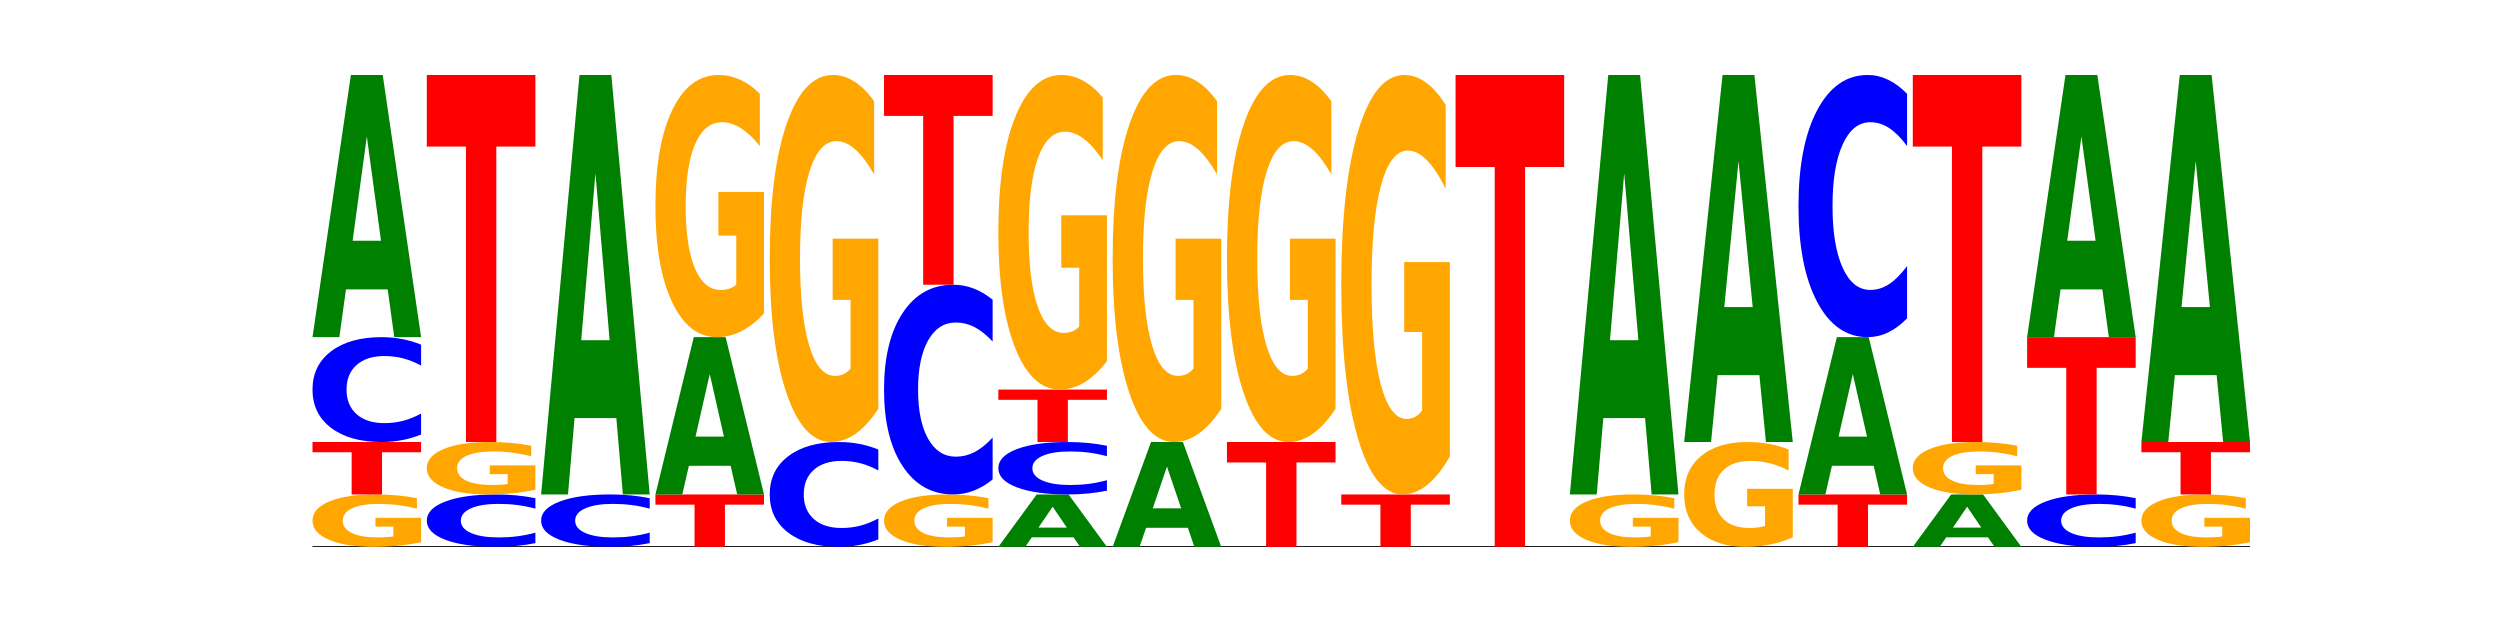 <?xml version="1.0" encoding="utf-8" standalone="no"?>
<!DOCTYPE svg PUBLIC "-//W3C//DTD SVG 1.1//EN"
  "http://www.w3.org/Graphics/SVG/1.1/DTD/svg11.dtd">
<!-- Created with matplotlib (https://matplotlib.org/) -->
<svg height="180pt" version="1.1" viewBox="0 0 720 180" width="720pt" xmlns="http://www.w3.org/2000/svg" xmlns:xlink="http://www.w3.org/1999/xlink">
 <defs>
  <style type="text/css">*{stroke-linecap:butt;stroke-linejoin:round;}</style>
 </defs>
 <g id="figure_1">
  <g id="patch_1">
   <path d="M 0 180 
L 720 180 
L 720 0 
L 0 0 
z
" style="fill:none;"/>
  </g>
  <g id="axes_1">
   <g id="line2d_1">
    <path clip-path="url(#p0c1cfcf750)" d="M 90 157.5 
L 648 157.5 
" style="fill:none;stroke:#000000;stroke-linecap:square;stroke-width:0.5;"/>
   </g>
   <g id="patch_2">
    <path clip-path="url(#p0c1cfcf750)" d="M 121.274 156.134 
Q 118.12 156.817 114.728 157.16 
Q 111.336 157.5 107.719 157.5 
Q 99.546 157.5 94.773 155.466 
Q 90 153.433 90 149.955 
Q 90 146.436 94.857 144.418 
Q 99.722 142.4 108.181 142.4 
Q 111.441 142.4 114.427 142.674 
Q 117.419 142.946 120.069 143.482 
L 120.069 146.492 
Q 117.335 145.803 114.63 145.463 
Q 111.924 145.12 109.205 145.12 
Q 104.172 145.12 101.446 146.374 
Q 98.719 147.625 98.719 149.955 
Q 98.719 152.263 101.348 153.523 
Q 103.976 154.78 108.812 154.78 
Q 110.13 154.78 111.258 154.708 
Q 112.387 154.633 113.284 154.478 
L 113.284 151.652 
L 108.132 151.652 
L 108.132 149.134 
L 121.274 149.134 
z
" style="fill:#ffa600;"/>
   </g>
   <g id="patch_3">
    <path clip-path="url(#p0c1cfcf750)" d="M 90 127.3 
L 121.274 127.3 
L 121.274 130.245 
L 110.023 130.245 
L 110.023 142.4 
L 101.273 142.4 
L 101.273 130.245 
L 90 130.245 
z
" style="fill:#ff0000;"/>
   </g>
   <g id="patch_4">
    <path clip-path="url(#p0c1cfcf750)" d="M 121.274 125.135 
Q 118.658 126.208 115.829 126.751 
Q 113.001 127.3 109.92 127.3 
Q 100.732 127.3 95.366 123.233 
Q 90 119.165 90 112.209 
Q 90 105.229 95.366 101.167 
Q 100.732 97.1 109.92 97.1 
Q 113.001 97.1 115.829 97.649 
Q 118.658 98.192 121.274 99.265 
L 121.274 105.285 
Q 118.635 103.862 116.074 103.201 
Q 113.513 102.54 110.684 102.54 
Q 105.61 102.54 102.702 105.116 
Q 99.802 107.687 99.802 112.209 
Q 99.802 116.713 102.702 119.29 
Q 105.61 121.86 110.684 121.86 
Q 113.513 121.86 116.074 121.199 
Q 118.635 120.531 121.274 119.109 
z
" style="fill:#0000ff;"/>
   </g>
   <g id="patch_5">
    <path clip-path="url(#p0c1cfcf750)" d="M 111.664 83.346 
L 99.636 83.346 
L 97.737 97.1 
L 90 97.1 
L 101.049 21.6 
L 110.225 21.6 
L 121.274 97.1 
L 113.544 97.1 
z
M 101.554 69.334 
L 109.726 69.334 
L 105.647 39.302 
z
" style="fill:#008000;"/>
   </g>
   <g id="patch_6">
    <path clip-path="url(#p0c1cfcf750)" d="M 154.195 156.418 
Q 151.579 156.954 148.75 157.226 
Q 145.921 157.5 142.84 157.5 
Q 133.652 157.5 128.286 155.466 
Q 122.92 153.433 122.92 149.955 
Q 122.92 146.464 128.286 144.434 
Q 133.652 142.4 142.84 142.4 
Q 145.921 142.4 148.75 142.674 
Q 151.579 142.946 154.195 143.482 
L 154.195 146.492 
Q 151.555 145.781 148.994 145.451 
Q 146.433 145.12 143.604 145.12 
Q 138.53 145.12 135.622 146.408 
Q 132.723 147.693 132.723 149.955 
Q 132.723 152.207 135.622 153.495 
Q 138.53 154.78 143.604 154.78 
Q 146.433 154.78 148.994 154.449 
Q 151.555 154.116 154.195 153.405 
z
" style="fill:#0000ff;"/>
   </g>
   <g id="patch_7">
    <path clip-path="url(#p0c1cfcf750)" d="M 154.195 141.034 
Q 151.041 141.717 147.648 142.06 
Q 144.256 142.4 140.639 142.4 
Q 132.467 142.4 127.694 140.366 
Q 122.92 138.333 122.92 134.855 
Q 122.92 131.336 127.778 129.318 
Q 132.642 127.3 141.102 127.3 
Q 144.361 127.3 147.347 127.574 
Q 150.34 127.846 152.989 128.382 
L 152.989 131.392 
Q 150.256 130.703 147.55 130.363 
Q 144.845 130.02 142.125 130.02 
Q 137.093 130.02 134.366 131.274 
Q 131.64 132.525 131.64 134.855 
Q 131.64 137.163 134.268 138.423 
Q 136.896 139.68 141.733 139.68 
Q 143.05 139.68 144.179 139.608 
Q 145.307 139.533 146.204 139.378 
L 146.204 136.552 
L 141.053 136.552 
L 141.053 134.034 
L 154.195 134.034 
z
" style="fill:#ffa600;"/>
   </g>
   <g id="patch_8">
    <path clip-path="url(#p0c1cfcf750)" d="M 122.92 21.6 
L 154.195 21.6 
L 154.195 42.214 
L 142.943 42.214 
L 142.943 127.3 
L 134.194 127.3 
L 134.194 42.214 
L 122.92 42.214 
z
" style="fill:#ff0000;"/>
   </g>
   <g id="patch_9">
    <path clip-path="url(#p0c1cfcf750)" d="M 187.115 156.418 
Q 184.499 156.954 181.67 157.226 
Q 178.841 157.5 175.76 157.5 
Q 166.573 157.5 161.207 155.466 
Q 155.841 153.433 155.841 149.955 
Q 155.841 146.464 161.207 144.434 
Q 166.573 142.4 175.76 142.4 
Q 178.841 142.4 181.67 142.674 
Q 184.499 142.946 187.115 143.482 
L 187.115 146.492 
Q 184.475 145.781 181.914 145.451 
Q 179.354 145.12 176.525 145.12 
Q 171.45 145.12 168.543 146.408 
Q 165.643 147.693 165.643 149.955 
Q 165.643 152.207 168.543 153.495 
Q 171.45 154.78 176.525 154.78 
Q 179.354 154.78 181.914 154.449 
Q 184.475 154.116 187.115 153.405 
z
" style="fill:#0000ff;"/>
   </g>
   <g id="patch_10">
    <path clip-path="url(#p0c1cfcf750)" d="M 177.504 120.394 
L 165.477 120.394 
L 163.578 142.4 
L 155.841 142.4 
L 166.89 21.6 
L 176.066 21.6 
L 187.115 142.4 
L 179.384 142.4 
z
M 167.395 97.974 
L 175.567 97.974 
L 171.487 49.923 
z
" style="fill:#008000;"/>
   </g>
   <g id="patch_11">
    <path clip-path="url(#p0c1cfcf750)" d="M 188.761 142.4 
L 220.035 142.4 
L 220.035 145.345 
L 208.784 145.345 
L 208.784 157.5 
L 200.034 157.5 
L 200.034 145.345 
L 188.761 145.345 
z
" style="fill:#ff0000;"/>
   </g>
   <g id="patch_12">
    <path clip-path="url(#p0c1cfcf750)" d="M 210.425 134.148 
L 198.397 134.148 
L 196.498 142.4 
L 188.761 142.4 
L 199.81 97.1 
L 208.986 97.1 
L 220.035 142.4 
L 212.305 142.4 
z
M 200.315 125.74 
L 208.487 125.74 
L 204.408 107.721 
z
" style="fill:#008000;"/>
   </g>
   <g id="patch_13">
    <path clip-path="url(#p0c1cfcf750)" d="M 220.035 90.269 
Q 216.881 93.684 213.489 95.4 
Q 210.097 97.1 206.48 97.1 
Q 198.307 97.1 193.534 86.931 
Q 188.761 76.763 188.761 59.373 
Q 188.761 41.781 193.618 31.691 
Q 198.483 21.6 206.943 21.6 
Q 210.202 21.6 213.188 22.972 
Q 216.18 24.329 218.83 27.012 
L 218.83 42.062 
Q 216.096 38.615 213.391 36.915 
Q 210.685 35.2 207.966 35.2 
Q 202.933 35.2 200.207 41.469 
Q 197.48 47.723 197.48 59.373 
Q 197.48 70.914 200.109 77.215 
Q 202.737 83.5 207.573 83.5 
Q 208.891 83.5 210.019 83.142 
Q 211.148 82.767 212.045 81.988 
L 212.045 67.858 
L 206.893 67.858 
L 206.893 55.272 
L 220.035 55.272 
z
" style="fill:#ffa600;"/>
   </g>
   <g id="patch_14">
    <path clip-path="url(#p0c1cfcf750)" d="M 252.956 155.335 
Q 250.34 156.408 247.511 156.951 
Q 244.682 157.5 241.601 157.5 
Q 232.414 157.5 227.047 153.433 
Q 221.681 149.365 221.681 142.409 
Q 221.681 135.429 227.047 131.367 
Q 232.414 127.3 241.601 127.3 
Q 244.682 127.3 247.511 127.849 
Q 250.34 128.392 252.956 129.465 
L 252.956 135.485 
Q 250.316 134.062 247.755 133.401 
Q 245.194 132.74 242.366 132.74 
Q 237.291 132.74 234.383 135.316 
Q 231.484 137.887 231.484 142.409 
Q 231.484 146.913 234.383 149.49 
Q 237.291 152.06 242.366 152.06 
Q 245.194 152.06 247.755 151.399 
Q 250.316 150.731 252.956 149.309 
z
" style="fill:#0000ff;"/>
   </g>
   <g id="patch_15">
    <path clip-path="url(#p0c1cfcf750)" d="M 252.956 117.737 
Q 249.802 122.518 246.409 124.92 
Q 243.017 127.3 239.4 127.3 
Q 231.228 127.3 226.455 113.064 
Q 221.681 98.828 221.681 74.483 
Q 221.681 49.854 226.539 35.727 
Q 231.403 21.6 239.863 21.6 
Q 243.122 21.6 246.108 23.521 
Q 249.101 25.421 251.75 29.177 
L 251.75 50.247 
Q 249.017 45.421 246.311 43.041 
Q 243.606 40.64 240.886 40.64 
Q 235.854 40.64 233.127 49.417 
Q 230.401 58.173 230.401 74.483 
Q 230.401 90.64 233.029 99.461 
Q 235.657 108.26 240.494 108.26 
Q 241.811 108.26 242.94 107.758 
Q 244.068 107.234 244.965 106.143 
L 244.965 86.361 
L 239.814 86.361 
L 239.814 68.74 
L 252.956 68.74 
z
" style="fill:#ffa600;"/>
   </g>
   <g id="patch_16">
    <path clip-path="url(#p0c1cfcf750)" d="M 285.876 156.134 
Q 282.722 156.817 279.33 157.16 
Q 275.937 157.5 272.321 157.5 
Q 264.148 157.5 259.375 155.466 
Q 254.602 153.433 254.602 149.955 
Q 254.602 146.436 259.459 144.418 
Q 264.323 142.4 272.783 142.4 
Q 276.042 142.4 279.028 142.674 
Q 282.021 142.946 284.671 143.482 
L 284.671 146.492 
Q 281.937 145.803 279.232 145.463 
Q 276.526 145.12 273.807 145.12 
Q 268.774 145.12 266.048 146.374 
Q 263.321 147.625 263.321 149.955 
Q 263.321 152.263 265.949 153.523 
Q 268.578 154.78 273.414 154.78 
Q 274.732 154.78 275.86 154.708 
Q 276.989 154.633 277.886 154.478 
L 277.886 151.652 
L 272.734 151.652 
L 272.734 149.134 
L 285.876 149.134 
z
" style="fill:#ffa600;"/>
   </g>
   <g id="patch_17">
    <path clip-path="url(#p0c1cfcf750)" d="M 285.876 138.071 
Q 283.26 140.217 280.431 141.302 
Q 277.602 142.4 274.522 142.4 
Q 265.334 142.4 259.968 134.265 
Q 254.602 126.13 254.602 112.219 
Q 254.602 98.257 259.968 90.135 
Q 265.334 82 274.522 82 
Q 277.602 82 280.431 83.098 
Q 283.26 84.183 285.876 86.329 
L 285.876 98.37 
Q 283.236 95.525 280.676 94.202 
Q 278.115 92.88 275.286 92.88 
Q 270.211 92.88 267.304 98.033 
Q 264.404 103.173 264.404 112.219 
Q 264.404 121.227 267.304 126.38 
Q 270.211 131.52 275.286 131.52 
Q 278.115 131.52 280.676 130.198 
Q 283.236 128.863 285.876 126.018 
z
" style="fill:#0000ff;"/>
   </g>
   <g id="patch_18">
    <path clip-path="url(#p0c1cfcf750)" d="M 254.602 21.6 
L 285.876 21.6 
L 285.876 33.38 
L 274.625 33.38 
L 274.625 82 
L 265.875 82 
L 265.875 33.38 
L 254.602 33.38 
z
" style="fill:#ff0000;"/>
   </g>
   <g id="patch_19">
    <path clip-path="url(#p0c1cfcf750)" d="M 309.186 154.749 
L 297.158 154.749 
L 295.259 157.5 
L 287.522 157.5 
L 298.571 142.4 
L 307.747 142.4 
L 318.796 157.5 
L 311.066 157.5 
z
M 299.077 151.947 
L 307.248 151.947 
L 303.169 145.94 
z
" style="fill:#008000;"/>
   </g>
   <g id="patch_20">
    <path clip-path="url(#p0c1cfcf750)" d="M 318.796 141.318 
Q 316.18 141.854 313.352 142.126 
Q 310.523 142.4 307.442 142.4 
Q 298.254 142.4 292.888 140.366 
Q 287.522 138.333 287.522 134.855 
Q 287.522 131.364 292.888 129.334 
Q 298.254 127.3 307.442 127.3 
Q 310.523 127.3 313.352 127.574 
Q 316.18 127.846 318.796 128.382 
L 318.796 131.392 
Q 316.157 130.681 313.596 130.351 
Q 311.035 130.02 308.206 130.02 
Q 303.132 130.02 300.224 131.308 
Q 297.324 132.593 297.324 134.855 
Q 297.324 137.107 300.224 138.395 
Q 303.132 139.68 308.206 139.68 
Q 311.035 139.68 313.596 139.349 
Q 316.157 139.016 318.796 138.305 
z
" style="fill:#0000ff;"/>
   </g>
   <g id="patch_21">
    <path clip-path="url(#p0c1cfcf750)" d="M 287.522 112.2 
L 318.796 112.2 
L 318.796 115.145 
L 307.545 115.145 
L 307.545 127.3 
L 298.795 127.3 
L 298.795 115.145 
L 287.522 115.145 
z
" style="fill:#ff0000;"/>
   </g>
   <g id="patch_22">
    <path clip-path="url(#p0c1cfcf750)" d="M 318.796 104.003 
Q 315.642 108.101 312.25 110.16 
Q 308.858 112.2 305.241 112.2 
Q 297.068 112.2 292.295 99.998 
Q 287.522 87.795 287.522 66.928 
Q 287.522 45.817 292.379 33.709 
Q 297.244 21.6 305.704 21.6 
Q 308.963 21.6 311.949 23.247 
Q 314.941 24.875 317.591 28.094 
L 317.591 46.154 
Q 314.857 42.018 312.152 39.978 
Q 309.446 37.92 306.727 37.92 
Q 301.694 37.92 298.968 45.443 
Q 296.241 52.948 296.241 66.928 
Q 296.241 80.777 298.87 88.338 
Q 301.498 95.88 306.334 95.88 
Q 307.652 95.88 308.781 95.45 
Q 309.909 95.001 310.806 94.065 
L 310.806 77.109 
L 305.655 77.109 
L 305.655 62.006 
L 318.796 62.006 
z
" style="fill:#ffa600;"/>
   </g>
   <g id="patch_23">
    <path clip-path="url(#p0c1cfcf750)" d="M 342.106 151.999 
L 330.079 151.999 
L 328.18 157.5 
L 320.442 157.5 
L 331.492 127.3 
L 340.668 127.3 
L 351.717 157.5 
L 343.986 157.5 
z
M 331.997 146.393 
L 340.169 146.393 
L 336.089 134.381 
z
" style="fill:#008000;"/>
   </g>
   <g id="patch_24">
    <path clip-path="url(#p0c1cfcf750)" d="M 351.717 117.737 
Q 348.563 122.518 345.17 124.92 
Q 341.778 127.3 338.161 127.3 
Q 329.989 127.3 325.216 113.064 
Q 320.442 98.828 320.442 74.483 
Q 320.442 49.854 325.3 35.727 
Q 330.164 21.6 338.624 21.6 
Q 341.883 21.6 344.869 23.521 
Q 347.862 25.421 350.511 29.177 
L 350.511 50.247 
Q 347.778 45.421 345.072 43.041 
Q 342.367 40.64 339.647 40.64 
Q 334.615 40.64 331.888 49.417 
Q 329.162 58.173 329.162 74.483 
Q 329.162 90.64 331.79 99.461 
Q 334.419 108.26 339.255 108.26 
Q 340.572 108.26 341.701 107.758 
Q 342.829 107.234 343.727 106.143 
L 343.727 86.361 
L 338.575 86.361 
L 338.575 68.74 
L 351.717 68.74 
z
" style="fill:#ffa600;"/>
   </g>
   <g id="patch_25">
    <path clip-path="url(#p0c1cfcf750)" d="M 353.363 127.3 
L 384.637 127.3 
L 384.637 133.19 
L 373.386 133.19 
L 373.386 157.5 
L 364.636 157.5 
L 364.636 133.19 
L 353.363 133.19 
z
" style="fill:#ff0000;"/>
   </g>
   <g id="patch_26">
    <path clip-path="url(#p0c1cfcf750)" d="M 384.637 117.737 
Q 381.483 122.518 378.091 124.92 
Q 374.698 127.3 371.082 127.3 
Q 362.909 127.3 358.136 113.064 
Q 353.363 98.828 353.363 74.483 
Q 353.363 49.854 358.22 35.727 
Q 363.084 21.6 371.544 21.6 
Q 374.803 21.6 377.789 23.521 
Q 380.782 25.421 383.432 29.177 
L 383.432 50.247 
Q 380.698 45.421 377.993 43.041 
Q 375.287 40.64 372.568 40.64 
Q 367.535 40.64 364.809 49.417 
Q 362.082 58.173 362.082 74.483 
Q 362.082 90.64 364.71 99.461 
Q 367.339 108.26 372.175 108.26 
Q 373.493 108.26 374.621 107.758 
Q 375.75 107.234 376.647 106.143 
L 376.647 86.361 
L 371.495 86.361 
L 371.495 68.74 
L 384.637 68.74 
z
" style="fill:#ffa600;"/>
   </g>
   <g id="patch_27">
    <path clip-path="url(#p0c1cfcf750)" d="M 386.283 142.4 
L 417.558 142.4 
L 417.558 145.345 
L 406.306 145.345 
L 406.306 157.5 
L 397.556 157.5 
L 397.556 145.345 
L 386.283 145.345 
z
" style="fill:#ff0000;"/>
   </g>
   <g id="patch_28">
    <path clip-path="url(#p0c1cfcf750)" d="M 417.558 131.47 
Q 414.403 136.935 411.011 139.68 
Q 407.619 142.4 404.002 142.4 
Q 395.829 142.4 391.056 126.13 
Q 386.283 109.861 386.283 82.037 
Q 386.283 53.89 391.14 37.745 
Q 396.005 21.6 404.465 21.6 
Q 407.724 21.6 410.71 23.796 
Q 413.703 25.967 416.352 30.259 
L 416.352 54.339 
Q 413.618 48.824 410.913 46.104 
Q 408.207 43.359 405.488 43.359 
Q 400.455 43.359 397.729 53.391 
Q 395.002 63.397 395.002 82.037 
Q 395.002 100.503 397.631 110.584 
Q 400.259 120.641 405.095 120.641 
Q 406.413 120.641 407.542 120.067 
Q 408.67 119.468 409.567 118.22 
L 409.567 95.612 
L 404.416 95.612 
L 404.416 75.475 
L 417.558 75.475 
z
" style="fill:#ffa600;"/>
   </g>
   <g id="patch_29">
    <path clip-path="url(#p0c1cfcf750)" d="M 419.204 21.6 
L 450.478 21.6 
L 450.478 48.104 
L 439.226 48.104 
L 439.226 157.5 
L 430.477 157.5 
L 430.477 48.104 
L 419.204 48.104 
z
" style="fill:#ff0000;"/>
   </g>
   <g id="patch_30">
    <path clip-path="url(#p0c1cfcf750)" d="M 483.398 156.134 
Q 480.244 156.817 476.852 157.16 
Q 473.459 157.5 469.843 157.5 
Q 461.67 157.5 456.897 155.466 
Q 452.124 153.433 452.124 149.955 
Q 452.124 146.436 456.981 144.418 
Q 461.845 142.4 470.305 142.4 
Q 473.565 142.4 476.55 142.674 
Q 479.543 142.946 482.193 143.482 
L 482.193 146.492 
Q 479.459 145.803 476.754 145.463 
Q 474.048 145.12 471.329 145.12 
Q 466.296 145.12 463.57 146.374 
Q 460.843 147.625 460.843 149.955 
Q 460.843 152.263 463.472 153.523 
Q 466.1 154.78 470.936 154.78 
Q 472.254 154.78 473.382 154.708 
Q 474.511 154.633 475.408 154.478 
L 475.408 151.652 
L 470.256 151.652 
L 470.256 149.134 
L 483.398 149.134 
z
" style="fill:#ffa600;"/>
   </g>
   <g id="patch_31">
    <path clip-path="url(#p0c1cfcf750)" d="M 473.788 120.394 
L 461.76 120.394 
L 459.861 142.4 
L 452.124 142.4 
L 463.173 21.6 
L 472.349 21.6 
L 483.398 142.4 
L 475.668 142.4 
z
M 463.678 97.974 
L 471.85 97.974 
L 467.771 49.923 
z
" style="fill:#008000;"/>
   </g>
   <g id="patch_32">
    <path clip-path="url(#p0c1cfcf750)" d="M 516.319 154.768 
Q 513.165 156.134 509.772 156.82 
Q 506.38 157.5 502.763 157.5 
Q 494.591 157.5 489.817 153.433 
Q 485.044 149.365 485.044 142.409 
Q 485.044 135.372 489.902 131.336 
Q 494.766 127.3 503.226 127.3 
Q 506.485 127.3 509.471 127.849 
Q 512.464 128.392 515.113 129.465 
L 515.113 135.485 
Q 512.38 134.106 509.674 133.426 
Q 506.969 132.74 504.249 132.74 
Q 499.217 132.74 496.49 135.248 
Q 493.763 137.749 493.763 142.409 
Q 493.763 147.026 496.392 149.546 
Q 499.02 152.06 503.857 152.06 
Q 505.174 152.06 506.303 151.917 
Q 507.431 151.767 508.328 151.455 
L 508.328 145.803 
L 503.177 145.803 
L 503.177 140.769 
L 516.319 140.769 
z
" style="fill:#ffa600;"/>
   </g>
   <g id="patch_33">
    <path clip-path="url(#p0c1cfcf750)" d="M 506.708 108.045 
L 494.68 108.045 
L 492.781 127.3 
L 485.044 127.3 
L 496.094 21.6 
L 505.269 21.6 
L 516.319 127.3 
L 508.588 127.3 
z
M 496.599 88.427 
L 504.771 88.427 
L 500.691 46.383 
z
" style="fill:#008000;"/>
   </g>
   <g id="patch_34">
    <path clip-path="url(#p0c1cfcf750)" d="M 517.965 142.4 
L 549.239 142.4 
L 549.239 145.345 
L 537.987 145.345 
L 537.987 157.5 
L 529.238 157.5 
L 529.238 145.345 
L 517.965 145.345 
z
" style="fill:#ff0000;"/>
   </g>
   <g id="patch_35">
    <path clip-path="url(#p0c1cfcf750)" d="M 539.628 134.148 
L 527.601 134.148 
L 525.702 142.4 
L 517.965 142.4 
L 529.014 97.1 
L 538.19 97.1 
L 549.239 142.4 
L 541.508 142.4 
z
M 529.519 125.74 
L 537.691 125.74 
L 533.611 107.721 
z
" style="fill:#008000;"/>
   </g>
   <g id="patch_36">
    <path clip-path="url(#p0c1cfcf750)" d="M 549.239 91.688 
Q 546.623 94.371 543.794 95.728 
Q 540.965 97.1 537.884 97.1 
Q 528.697 97.1 523.331 86.931 
Q 517.965 76.763 517.965 59.373 
Q 517.965 41.922 523.331 31.769 
Q 528.697 21.6 537.884 21.6 
Q 540.965 21.6 543.794 22.972 
Q 546.623 24.329 549.239 27.012 
L 549.239 42.062 
Q 546.599 38.506 544.038 36.853 
Q 541.477 35.2 538.649 35.2 
Q 533.574 35.2 530.667 41.641 
Q 527.767 48.066 527.767 59.373 
Q 527.767 70.634 530.667 77.075 
Q 533.574 83.5 538.649 83.5 
Q 541.477 83.5 544.038 81.847 
Q 546.599 80.178 549.239 76.623 
z
" style="fill:#0000ff;"/>
   </g>
   <g id="patch_37">
    <path clip-path="url(#p0c1cfcf750)" d="M 572.549 154.749 
L 560.521 154.749 
L 558.622 157.5 
L 550.885 157.5 
L 561.934 142.4 
L 571.11 142.4 
L 582.159 157.5 
L 574.429 157.5 
z
M 562.439 151.947 
L 570.611 151.947 
L 566.532 145.94 
z
" style="fill:#008000;"/>
   </g>
   <g id="patch_38">
    <path clip-path="url(#p0c1cfcf750)" d="M 582.159 141.034 
Q 579.005 141.717 575.613 142.06 
Q 572.22 142.4 568.604 142.4 
Q 560.431 142.4 555.658 140.366 
Q 550.885 138.333 550.885 134.855 
Q 550.885 131.336 555.742 129.318 
Q 560.606 127.3 569.066 127.3 
Q 572.326 127.3 575.311 127.574 
Q 578.304 127.846 580.954 128.382 
L 580.954 131.392 
Q 578.22 130.703 575.515 130.363 
Q 572.809 130.02 570.09 130.02 
Q 565.057 130.02 562.331 131.274 
Q 559.604 132.525 559.604 134.855 
Q 559.604 137.163 562.233 138.423 
Q 564.861 139.68 569.697 139.68 
Q 571.015 139.68 572.143 139.608 
Q 573.272 139.533 574.169 139.378 
L 574.169 136.552 
L 569.017 136.552 
L 569.017 134.034 
L 582.159 134.034 
z
" style="fill:#ffa600;"/>
   </g>
   <g id="patch_39">
    <path clip-path="url(#p0c1cfcf750)" d="M 550.885 21.6 
L 582.159 21.6 
L 582.159 42.214 
L 570.908 42.214 
L 570.908 127.3 
L 562.158 127.3 
L 562.158 42.214 
L 550.885 42.214 
z
" style="fill:#ff0000;"/>
   </g>
   <g id="patch_40">
    <path clip-path="url(#p0c1cfcf750)" d="M 615.08 156.418 
Q 612.464 156.954 609.635 157.226 
Q 606.806 157.5 603.725 157.5 
Q 594.537 157.5 589.171 155.466 
Q 583.805 153.433 583.805 149.955 
Q 583.805 146.464 589.171 144.434 
Q 594.537 142.4 603.725 142.4 
Q 606.806 142.4 609.635 142.674 
Q 612.464 142.946 615.08 143.482 
L 615.08 146.492 
Q 612.44 145.781 609.879 145.451 
Q 607.318 145.12 604.489 145.12 
Q 599.415 145.12 596.507 146.408 
Q 593.608 147.693 593.608 149.955 
Q 593.608 152.207 596.507 153.495 
Q 599.415 154.78 604.489 154.78 
Q 607.318 154.78 609.879 154.449 
Q 612.44 154.116 615.08 153.405 
z
" style="fill:#0000ff;"/>
   </g>
   <g id="patch_41">
    <path clip-path="url(#p0c1cfcf750)" d="M 583.805 97.1 
L 615.08 97.1 
L 615.08 105.935 
L 603.828 105.935 
L 603.828 142.4 
L 595.079 142.4 
L 595.079 105.935 
L 583.805 105.935 
z
" style="fill:#ff0000;"/>
   </g>
   <g id="patch_42">
    <path clip-path="url(#p0c1cfcf750)" d="M 605.469 83.346 
L 593.441 83.346 
L 591.542 97.1 
L 583.805 97.1 
L 594.855 21.6 
L 604.03 21.6 
L 615.08 97.1 
L 607.349 97.1 
z
M 595.36 69.334 
L 603.532 69.334 
L 599.452 39.302 
z
" style="fill:#008000;"/>
   </g>
   <g id="patch_43">
    <path clip-path="url(#p0c1cfcf750)" d="M 648 156.134 
Q 644.846 156.817 641.454 157.16 
Q 638.061 157.5 634.445 157.5 
Q 626.272 157.5 621.499 155.466 
Q 616.726 153.433 616.726 149.955 
Q 616.726 146.436 621.583 144.418 
Q 626.447 142.4 634.907 142.4 
Q 638.166 142.4 641.152 142.674 
Q 644.145 142.946 646.794 143.482 
L 646.794 146.492 
Q 644.061 145.803 641.355 145.463 
Q 638.65 145.12 635.93 145.12 
Q 630.898 145.12 628.171 146.374 
Q 625.445 147.625 625.445 149.955 
Q 625.445 152.263 628.073 153.523 
Q 630.702 154.78 635.538 154.78 
Q 636.856 154.78 637.984 154.708 
Q 639.113 154.633 640.01 154.478 
L 640.01 151.652 
L 634.858 151.652 
L 634.858 149.134 
L 648 149.134 
z
" style="fill:#ffa600;"/>
   </g>
   <g id="patch_44">
    <path clip-path="url(#p0c1cfcf750)" d="M 616.726 127.3 
L 648 127.3 
L 648 130.245 
L 636.749 130.245 
L 636.749 142.4 
L 627.999 142.4 
L 627.999 130.245 
L 616.726 130.245 
z
" style="fill:#ff0000;"/>
   </g>
   <g id="patch_45">
    <path clip-path="url(#p0c1cfcf750)" d="M 638.389 108.045 
L 626.362 108.045 
L 624.463 127.3 
L 616.726 127.3 
L 627.775 21.6 
L 636.951 21.6 
L 648 127.3 
L 640.269 127.3 
z
M 628.28 88.427 
L 636.452 88.427 
L 632.372 46.383 
z
" style="fill:#008000;"/>
   </g>
  </g>
 </g>
 <defs>
  <clipPath id="p0c1cfcf750">
   <rect height="135.9" width="558" x="90" y="21.6"/>
  </clipPath>
 </defs>
</svg>

